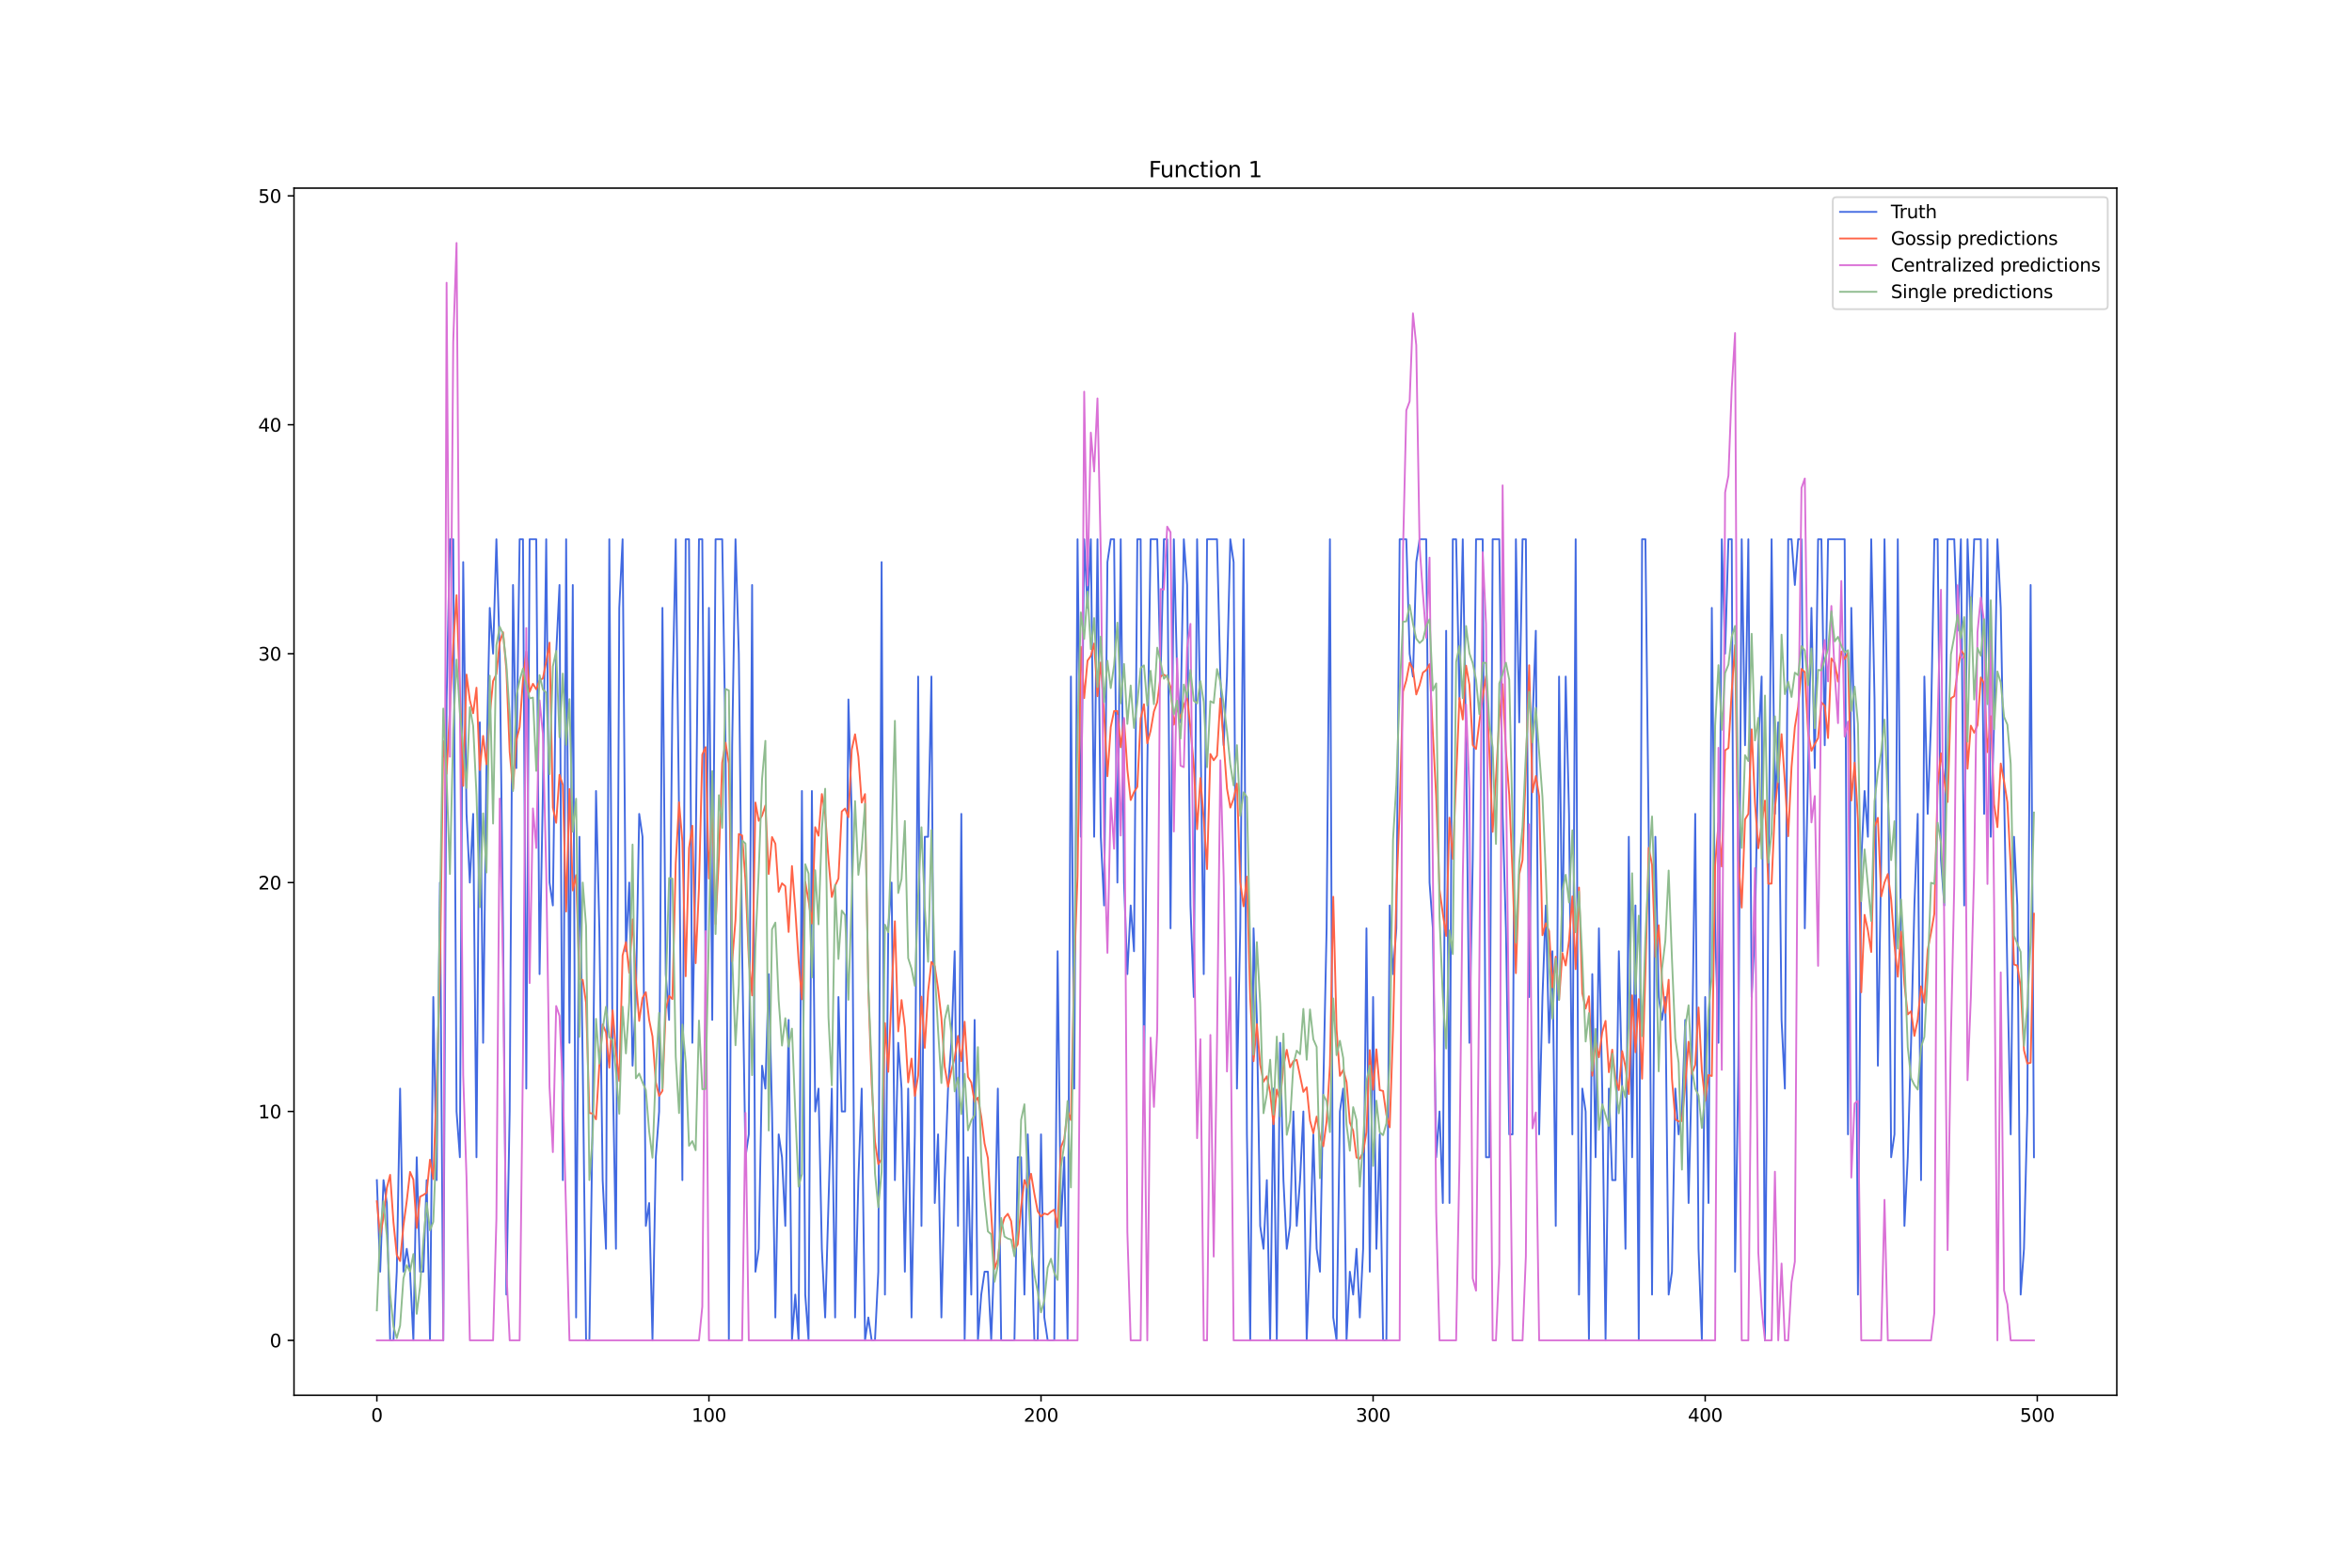 <?xml version="1.0" encoding="utf-8" standalone="no"?>
<!DOCTYPE svg PUBLIC "-//W3C//DTD SVG 1.1//EN"
  "http://www.w3.org/Graphics/SVG/1.1/DTD/svg11.dtd">
<svg xmlns:xlink="http://www.w3.org/1999/xlink" width="1296pt" height="864pt" viewBox="0 0 1296 864" xmlns="http://www.w3.org/2000/svg" version="1.1">
 <defs>
  <style type="text/css">*{stroke-linejoin: round; stroke-linecap: butt}</style>
 </defs>
 <g id="figure_1">
  <g id="patch_1">
   <path d="M 0 864 
L 1296 864 
L 1296 0 
L 0 0 
z
" style="fill: #ffffff"/>
  </g>
  <g id="axes_1">
   <g id="patch_2">
    <path d="M 162 768.96 
L 1166.4 768.96 
L 1166.4 103.68 
L 162 103.68 
z
" style="fill: #ffffff"/>
   </g>
   <g id="matplotlib.axis_1">
    <g id="xtick_1">
     <g id="line2d_1">
      <defs>
       <path id="m5731dd5862" d="M 0 0 
L 0 3.5 
" style="stroke: #000000; stroke-width: 0.8"/>
      </defs>
      <g>
       <use xlink:href="#m5731dd5862" x="207.655" y="768.96" style="stroke: #000000; stroke-width: 0.8"/>
      </g>
     </g>
     <g id="text_1">
      <!-- 0 -->
      <g transform="translate(204.473 783.558) scale(0.1 -0.1)">
       <defs>
        <path id="DejaVuSans-30" d="M 2034 4250 
Q 1547 4250 1301 3770 
Q 1056 3291 1056 2328 
Q 1056 1369 1301 889 
Q 1547 409 2034 409 
Q 2525 409 2770 889 
Q 3016 1369 3016 2328 
Q 3016 3291 2770 3770 
Q 2525 4250 2034 4250 
z
M 2034 4750 
Q 2819 4750 3233 4129 
Q 3647 3509 3647 2328 
Q 3647 1150 3233 529 
Q 2819 -91 2034 -91 
Q 1250 -91 836 529 
Q 422 1150 422 2328 
Q 422 3509 836 4129 
Q 1250 4750 2034 4750 
z
" transform="scale(0.016)"/>
       </defs>
       <use xlink:href="#DejaVuSans-30"/>
      </g>
     </g>
    </g>
    <g id="xtick_2">
     <g id="line2d_2">
      <g>
       <use xlink:href="#m5731dd5862" x="390.639" y="768.96" style="stroke: #000000; stroke-width: 0.8"/>
      </g>
     </g>
     <g id="text_2">
      <!-- 100 -->
      <g transform="translate(381.095 783.558) scale(0.1 -0.1)">
       <defs>
        <path id="DejaVuSans-31" d="M 794 531 
L 1825 531 
L 1825 4091 
L 703 3866 
L 703 4441 
L 1819 4666 
L 2450 4666 
L 2450 531 
L 3481 531 
L 3481 0 
L 794 0 
L 794 531 
z
" transform="scale(0.016)"/>
       </defs>
       <use xlink:href="#DejaVuSans-31"/>
       <use xlink:href="#DejaVuSans-30" x="63.623"/>
       <use xlink:href="#DejaVuSans-30" x="127.246"/>
      </g>
     </g>
    </g>
    <g id="xtick_3">
     <g id="line2d_3">
      <g>
       <use xlink:href="#m5731dd5862" x="573.623" y="768.96" style="stroke: #000000; stroke-width: 0.8"/>
      </g>
     </g>
     <g id="text_3">
      <!-- 200 -->
      <g transform="translate(564.079 783.558) scale(0.1 -0.1)">
       <defs>
        <path id="DejaVuSans-32" d="M 1228 531 
L 3431 531 
L 3431 0 
L 469 0 
L 469 531 
Q 828 903 1448 1529 
Q 2069 2156 2228 2338 
Q 2531 2678 2651 2914 
Q 2772 3150 2772 3378 
Q 2772 3750 2511 3984 
Q 2250 4219 1831 4219 
Q 1534 4219 1204 4116 
Q 875 4013 500 3803 
L 500 4441 
Q 881 4594 1212 4672 
Q 1544 4750 1819 4750 
Q 2544 4750 2975 4387 
Q 3406 4025 3406 3419 
Q 3406 3131 3298 2873 
Q 3191 2616 2906 2266 
Q 2828 2175 2409 1742 
Q 1991 1309 1228 531 
z
" transform="scale(0.016)"/>
       </defs>
       <use xlink:href="#DejaVuSans-32"/>
       <use xlink:href="#DejaVuSans-30" x="63.623"/>
       <use xlink:href="#DejaVuSans-30" x="127.246"/>
      </g>
     </g>
    </g>
    <g id="xtick_4">
     <g id="line2d_4">
      <g>
       <use xlink:href="#m5731dd5862" x="756.607" y="768.96" style="stroke: #000000; stroke-width: 0.8"/>
      </g>
     </g>
     <g id="text_4">
      <!-- 300 -->
      <g transform="translate(747.063 783.558) scale(0.1 -0.1)">
       <defs>
        <path id="DejaVuSans-33" d="M 2597 2516 
Q 3050 2419 3304 2112 
Q 3559 1806 3559 1356 
Q 3559 666 3084 287 
Q 2609 -91 1734 -91 
Q 1441 -91 1130 -33 
Q 819 25 488 141 
L 488 750 
Q 750 597 1062 519 
Q 1375 441 1716 441 
Q 2309 441 2620 675 
Q 2931 909 2931 1356 
Q 2931 1769 2642 2001 
Q 2353 2234 1838 2234 
L 1294 2234 
L 1294 2753 
L 1863 2753 
Q 2328 2753 2575 2939 
Q 2822 3125 2822 3475 
Q 2822 3834 2567 4026 
Q 2313 4219 1838 4219 
Q 1578 4219 1281 4162 
Q 984 4106 628 3988 
L 628 4550 
Q 988 4650 1302 4700 
Q 1616 4750 1894 4750 
Q 2613 4750 3031 4423 
Q 3450 4097 3450 3541 
Q 3450 3153 3228 2886 
Q 3006 2619 2597 2516 
z
" transform="scale(0.016)"/>
       </defs>
       <use xlink:href="#DejaVuSans-33"/>
       <use xlink:href="#DejaVuSans-30" x="63.623"/>
       <use xlink:href="#DejaVuSans-30" x="127.246"/>
      </g>
     </g>
    </g>
    <g id="xtick_5">
     <g id="line2d_5">
      <g>
       <use xlink:href="#m5731dd5862" x="939.591" y="768.96" style="stroke: #000000; stroke-width: 0.8"/>
      </g>
     </g>
     <g id="text_5">
      <!-- 400 -->
      <g transform="translate(930.047 783.558) scale(0.1 -0.1)">
       <defs>
        <path id="DejaVuSans-34" d="M 2419 4116 
L 825 1625 
L 2419 1625 
L 2419 4116 
z
M 2253 4666 
L 3047 4666 
L 3047 1625 
L 3713 1625 
L 3713 1100 
L 3047 1100 
L 3047 0 
L 2419 0 
L 2419 1100 
L 313 1100 
L 313 1709 
L 2253 4666 
z
" transform="scale(0.016)"/>
       </defs>
       <use xlink:href="#DejaVuSans-34"/>
       <use xlink:href="#DejaVuSans-30" x="63.623"/>
       <use xlink:href="#DejaVuSans-30" x="127.246"/>
      </g>
     </g>
    </g>
    <g id="xtick_6">
     <g id="line2d_6">
      <g>
       <use xlink:href="#m5731dd5862" x="1122.575" y="768.96" style="stroke: #000000; stroke-width: 0.8"/>
      </g>
     </g>
     <g id="text_6">
      <!-- 500 -->
      <g transform="translate(1113.032 783.558) scale(0.1 -0.1)">
       <defs>
        <path id="DejaVuSans-35" d="M 691 4666 
L 3169 4666 
L 3169 4134 
L 1269 4134 
L 1269 2991 
Q 1406 3038 1543 3061 
Q 1681 3084 1819 3084 
Q 2600 3084 3056 2656 
Q 3513 2228 3513 1497 
Q 3513 744 3044 326 
Q 2575 -91 1722 -91 
Q 1428 -91 1123 -41 
Q 819 9 494 109 
L 494 744 
Q 775 591 1075 516 
Q 1375 441 1709 441 
Q 2250 441 2565 725 
Q 2881 1009 2881 1497 
Q 2881 1984 2565 2268 
Q 2250 2553 1709 2553 
Q 1456 2553 1204 2497 
Q 953 2441 691 2322 
L 691 4666 
z
" transform="scale(0.016)"/>
       </defs>
       <use xlink:href="#DejaVuSans-35"/>
       <use xlink:href="#DejaVuSans-30" x="63.623"/>
       <use xlink:href="#DejaVuSans-30" x="127.246"/>
      </g>
     </g>
    </g>
   </g>
   <g id="matplotlib.axis_2">
    <g id="ytick_1">
     <g id="line2d_7">
      <defs>
       <path id="m993c658f05" d="M 0 0 
L -3.5 0 
" style="stroke: #000000; stroke-width: 0.8"/>
      </defs>
      <g>
       <use xlink:href="#m993c658f05" x="162" y="738.72" style="stroke: #000000; stroke-width: 0.8"/>
      </g>
     </g>
     <g id="text_7">
      <!-- 0 -->
      <g transform="translate(148.637 742.519) scale(0.1 -0.1)">
       <use xlink:href="#DejaVuSans-30"/>
      </g>
     </g>
    </g>
    <g id="ytick_2">
     <g id="line2d_8">
      <g>
       <use xlink:href="#m993c658f05" x="162" y="612.566" style="stroke: #000000; stroke-width: 0.8"/>
      </g>
     </g>
     <g id="text_8">
      <!-- 10 -->
      <g transform="translate(142.275 616.365) scale(0.1 -0.1)">
       <use xlink:href="#DejaVuSans-31"/>
       <use xlink:href="#DejaVuSans-30" x="63.623"/>
      </g>
     </g>
    </g>
    <g id="ytick_3">
     <g id="line2d_9">
      <g>
       <use xlink:href="#m993c658f05" x="162" y="486.412" style="stroke: #000000; stroke-width: 0.8"/>
      </g>
     </g>
     <g id="text_9">
      <!-- 20 -->
      <g transform="translate(142.275 490.211) scale(0.1 -0.1)">
       <use xlink:href="#DejaVuSans-32"/>
       <use xlink:href="#DejaVuSans-30" x="63.623"/>
      </g>
     </g>
    </g>
    <g id="ytick_4">
     <g id="line2d_10">
      <g>
       <use xlink:href="#m993c658f05" x="162" y="360.258" style="stroke: #000000; stroke-width: 0.8"/>
      </g>
     </g>
     <g id="text_10">
      <!-- 30 -->
      <g transform="translate(142.275 364.057) scale(0.1 -0.1)">
       <use xlink:href="#DejaVuSans-33"/>
       <use xlink:href="#DejaVuSans-30" x="63.623"/>
      </g>
     </g>
    </g>
    <g id="ytick_5">
     <g id="line2d_11">
      <g>
       <use xlink:href="#m993c658f05" x="162" y="234.104" style="stroke: #000000; stroke-width: 0.8"/>
      </g>
     </g>
     <g id="text_11">
      <!-- 40 -->
      <g transform="translate(142.275 237.904) scale(0.1 -0.1)">
       <use xlink:href="#DejaVuSans-34"/>
       <use xlink:href="#DejaVuSans-30" x="63.623"/>
      </g>
     </g>
    </g>
    <g id="ytick_6">
     <g id="line2d_12">
      <g>
       <use xlink:href="#m993c658f05" x="162" y="107.95" style="stroke: #000000; stroke-width: 0.8"/>
      </g>
     </g>
     <g id="text_12">
      <!-- 50 -->
      <g transform="translate(142.275 111.75) scale(0.1 -0.1)">
       <use xlink:href="#DejaVuSans-35"/>
       <use xlink:href="#DejaVuSans-30" x="63.623"/>
      </g>
     </g>
    </g>
   </g>
   <g id="line2d_13">
    <path d="M 207.655 650.412 
L 209.484 700.874 
L 211.314 650.412 
L 213.144 663.028 
L 214.974 738.72 
L 216.804 738.72 
L 218.634 700.874 
L 220.463 599.951 
L 222.293 700.874 
L 224.123 688.258 
L 225.953 700.874 
L 227.783 738.72 
L 229.613 637.797 
L 231.442 700.874 
L 233.272 700.874 
L 235.102 650.412 
L 236.932 738.72 
L 238.762 549.489 
L 240.592 650.412 
L 242.422 486.412 
L 244.251 738.72 
L 246.081 385.489 
L 247.911 297.181 
L 249.741 297.181 
L 251.571 612.566 
L 253.401 637.797 
L 255.23 309.797 
L 257.06 448.566 
L 258.89 486.412 
L 260.72 448.566 
L 262.55 637.797 
L 264.38 398.104 
L 266.209 574.72 
L 268.039 423.335 
L 269.869 335.027 
L 271.699 360.258 
L 273.529 297.181 
L 275.359 360.258 
L 277.189 511.643 
L 279.018 713.489 
L 280.848 612.566 
L 282.678 322.412 
L 284.508 423.335 
L 286.338 297.181 
L 288.168 297.181 
L 289.997 599.951 
L 291.827 297.181 
L 295.487 297.181 
L 297.317 536.874 
L 299.147 435.951 
L 300.976 297.181 
L 302.806 486.412 
L 304.636 499.028 
L 306.466 360.258 
L 308.296 322.412 
L 310.126 650.412 
L 311.956 297.181 
L 313.785 574.72 
L 315.615 322.412 
L 317.445 726.105 
L 319.275 461.181 
L 321.105 587.335 
L 322.935 738.72 
L 324.764 738.72 
L 326.594 612.566 
L 328.424 435.951 
L 330.254 511.643 
L 332.084 650.412 
L 333.914 688.258 
L 335.743 297.181 
L 337.573 587.335 
L 339.403 688.258 
L 341.233 335.027 
L 343.063 297.181 
L 344.893 524.258 
L 346.723 486.412 
L 348.552 587.335 
L 350.382 549.489 
L 352.212 448.566 
L 354.042 461.181 
L 355.872 675.643 
L 357.702 663.028 
L 359.531 738.72 
L 361.361 637.797 
L 363.191 612.566 
L 365.021 335.027 
L 366.851 536.874 
L 368.681 562.105 
L 370.51 385.489 
L 372.34 297.181 
L 374.17 448.566 
L 376 650.412 
L 377.83 297.181 
L 379.66 297.181 
L 381.489 574.72 
L 383.319 473.797 
L 385.149 297.181 
L 386.979 297.181 
L 388.809 536.874 
L 390.639 335.027 
L 392.469 562.105 
L 394.298 297.181 
L 397.958 297.181 
L 399.788 410.72 
L 401.618 738.72 
L 403.448 410.72 
L 405.277 297.181 
L 407.107 360.258 
L 408.937 524.258 
L 410.767 637.797 
L 412.597 625.181 
L 414.427 322.412 
L 416.256 700.874 
L 418.086 688.258 
L 419.916 587.335 
L 421.746 599.951 
L 423.576 536.874 
L 425.406 612.566 
L 427.236 726.105 
L 429.065 625.181 
L 430.895 637.797 
L 432.725 675.643 
L 434.555 562.105 
L 436.385 738.72 
L 438.215 713.489 
L 440.044 738.72 
L 441.874 435.951 
L 443.704 713.489 
L 445.534 738.72 
L 447.364 435.951 
L 449.194 612.566 
L 451.023 599.951 
L 452.853 688.258 
L 454.683 726.105 
L 458.343 599.951 
L 460.173 726.105 
L 462.003 549.489 
L 463.832 612.566 
L 465.662 612.566 
L 467.492 385.489 
L 469.322 448.566 
L 471.152 726.105 
L 472.982 650.412 
L 474.811 599.951 
L 476.641 738.72 
L 478.471 726.105 
L 480.301 738.72 
L 482.131 738.72 
L 483.961 700.874 
L 485.79 309.797 
L 487.62 713.489 
L 489.45 511.643 
L 491.28 486.412 
L 493.11 650.412 
L 494.94 574.72 
L 496.77 599.951 
L 498.599 700.874 
L 500.429 599.951 
L 502.259 726.105 
L 504.089 625.181 
L 505.919 372.874 
L 507.749 675.643 
L 509.578 461.181 
L 511.408 461.181 
L 513.238 372.874 
L 515.068 663.028 
L 516.898 625.181 
L 518.728 726.105 
L 520.557 650.412 
L 522.387 599.951 
L 524.217 574.72 
L 526.047 524.258 
L 527.877 675.643 
L 529.707 448.566 
L 531.536 738.72 
L 533.366 637.797 
L 535.196 713.489 
L 537.026 562.105 
L 538.856 738.72 
L 540.686 713.489 
L 542.516 700.874 
L 544.345 700.874 
L 546.175 738.72 
L 548.005 688.258 
L 549.835 599.951 
L 551.665 738.72 
L 558.984 738.72 
L 560.814 637.797 
L 562.644 637.797 
L 564.474 713.489 
L 566.303 625.181 
L 568.133 675.643 
L 569.963 738.72 
L 571.793 738.72 
L 573.623 625.181 
L 575.453 726.105 
L 577.283 738.72 
L 580.942 738.72 
L 582.772 524.258 
L 584.602 675.643 
L 586.432 637.797 
L 588.262 738.72 
L 590.091 372.874 
L 591.921 599.951 
L 593.751 297.181 
L 595.581 461.181 
L 597.411 297.181 
L 599.241 335.027 
L 601.07 297.181 
L 602.9 461.181 
L 604.73 297.181 
L 606.56 461.181 
L 608.39 499.028 
L 610.22 309.797 
L 612.05 297.181 
L 613.879 297.181 
L 615.709 486.412 
L 617.539 297.181 
L 619.369 486.412 
L 621.199 536.874 
L 623.029 499.028 
L 624.858 524.258 
L 626.688 297.181 
L 628.518 297.181 
L 630.348 599.951 
L 632.178 423.335 
L 634.008 297.181 
L 637.667 297.181 
L 639.497 372.874 
L 641.327 297.181 
L 643.157 297.181 
L 644.987 511.643 
L 646.817 297.181 
L 648.646 372.874 
L 650.476 398.104 
L 652.306 297.181 
L 654.136 322.412 
L 655.966 499.028 
L 657.796 549.489 
L 659.625 297.181 
L 661.455 398.104 
L 663.285 536.874 
L 665.115 297.181 
L 670.604 297.181 
L 672.434 372.874 
L 674.264 410.72 
L 676.094 372.874 
L 677.924 297.181 
L 679.754 309.797 
L 681.583 599.951 
L 683.413 511.643 
L 685.243 297.181 
L 687.073 625.181 
L 688.903 738.72 
L 690.733 511.643 
L 692.563 562.105 
L 694.392 675.643 
L 696.222 688.258 
L 698.052 650.412 
L 699.882 738.72 
L 701.712 599.951 
L 703.542 738.72 
L 705.371 574.72 
L 707.201 650.412 
L 709.031 688.258 
L 710.861 675.643 
L 712.691 612.566 
L 714.521 675.643 
L 716.35 650.412 
L 718.18 612.566 
L 720.01 738.72 
L 721.84 688.258 
L 723.67 625.181 
L 725.5 688.258 
L 727.33 700.874 
L 729.159 599.951 
L 730.989 511.643 
L 732.819 297.181 
L 734.649 726.105 
L 736.479 738.72 
L 738.309 612.566 
L 740.138 599.951 
L 741.968 738.72 
L 743.798 700.874 
L 745.628 713.489 
L 747.458 688.258 
L 749.288 726.105 
L 751.117 688.258 
L 752.947 511.643 
L 754.777 700.874 
L 756.607 549.489 
L 758.437 688.258 
L 760.267 625.181 
L 762.097 738.72 
L 763.926 738.72 
L 765.756 499.028 
L 767.586 536.874 
L 769.416 511.643 
L 771.246 297.181 
L 774.905 297.181 
L 776.735 360.258 
L 778.565 372.874 
L 780.395 309.797 
L 782.225 297.181 
L 785.884 297.181 
L 787.714 486.412 
L 789.544 511.643 
L 791.374 637.797 
L 793.204 612.566 
L 795.034 663.028 
L 796.864 347.643 
L 798.693 663.028 
L 800.523 297.181 
L 802.353 297.181 
L 804.183 385.489 
L 806.013 297.181 
L 807.843 410.72 
L 809.672 574.72 
L 811.502 473.797 
L 813.332 297.181 
L 816.992 297.181 
L 818.822 637.797 
L 820.651 637.797 
L 822.481 297.181 
L 826.141 297.181 
L 827.971 448.566 
L 829.801 511.643 
L 831.63 625.181 
L 833.46 625.181 
L 835.29 297.181 
L 837.12 398.104 
L 838.95 297.181 
L 840.78 297.181 
L 842.61 549.489 
L 844.439 398.104 
L 846.269 347.643 
L 848.099 625.181 
L 849.929 549.489 
L 851.759 499.028 
L 853.589 574.72 
L 855.418 524.258 
L 857.248 675.643 
L 859.078 372.874 
L 860.908 524.258 
L 862.738 372.874 
L 864.568 448.566 
L 866.397 625.181 
L 868.227 297.181 
L 870.057 713.489 
L 871.887 599.951 
L 873.717 612.566 
L 875.547 738.72 
L 877.377 536.874 
L 879.206 637.797 
L 881.036 511.643 
L 882.866 599.951 
L 884.696 738.72 
L 886.526 599.951 
L 888.356 650.412 
L 890.185 650.412 
L 892.015 524.258 
L 893.845 599.951 
L 895.675 688.258 
L 897.505 461.181 
L 899.335 637.797 
L 901.164 499.028 
L 902.994 738.72 
L 904.824 297.181 
L 906.654 297.181 
L 908.484 461.181 
L 910.314 713.489 
L 912.144 461.181 
L 913.973 549.489 
L 915.803 562.105 
L 917.633 549.489 
L 919.463 713.489 
L 921.293 700.874 
L 923.123 599.951 
L 924.952 625.181 
L 926.782 612.566 
L 928.612 562.105 
L 930.442 663.028 
L 932.272 587.335 
L 934.102 448.566 
L 935.931 688.258 
L 937.761 738.72 
L 939.591 549.489 
L 941.421 663.028 
L 943.251 335.027 
L 945.081 511.643 
L 946.911 574.72 
L 948.74 297.181 
L 950.57 360.258 
L 952.4 297.181 
L 954.23 297.181 
L 956.06 700.874 
L 957.89 587.335 
L 959.719 297.181 
L 961.549 410.72 
L 963.379 297.181 
L 965.209 549.489 
L 967.039 511.643 
L 968.869 410.72 
L 970.698 372.874 
L 972.528 738.72 
L 974.358 499.028 
L 976.188 297.181 
L 978.018 448.566 
L 979.848 398.104 
L 981.678 562.105 
L 983.507 599.951 
L 985.337 297.181 
L 987.167 297.181 
L 988.997 322.412 
L 990.827 297.181 
L 992.657 297.181 
L 994.486 511.643 
L 998.146 335.027 
L 999.976 423.335 
L 1001.806 297.181 
L 1003.636 297.181 
L 1005.465 410.72 
L 1007.295 297.181 
L 1016.444 297.181 
L 1018.274 625.181 
L 1020.104 335.027 
L 1021.934 410.72 
L 1023.764 713.489 
L 1025.594 473.797 
L 1027.424 435.951 
L 1029.253 461.181 
L 1031.083 297.181 
L 1032.913 385.489 
L 1034.743 587.335 
L 1036.573 473.797 
L 1038.403 297.181 
L 1040.232 410.72 
L 1042.062 637.797 
L 1043.892 625.181 
L 1045.722 297.181 
L 1047.552 536.874 
L 1049.382 675.643 
L 1051.211 637.797 
L 1053.041 574.72 
L 1054.871 499.028 
L 1056.701 448.566 
L 1058.531 650.412 
L 1060.361 372.874 
L 1062.191 448.566 
L 1064.02 398.104 
L 1065.85 297.181 
L 1067.68 297.181 
L 1069.51 473.797 
L 1071.34 499.028 
L 1073.17 297.181 
L 1076.829 297.181 
L 1078.659 347.643 
L 1080.489 297.181 
L 1082.319 499.028 
L 1084.149 297.181 
L 1085.978 347.643 
L 1087.808 297.181 
L 1091.468 297.181 
L 1093.298 448.566 
L 1095.128 297.181 
L 1096.958 461.181 
L 1098.787 398.104 
L 1100.617 297.181 
L 1102.447 335.027 
L 1106.107 536.874 
L 1107.937 625.181 
L 1109.766 461.181 
L 1111.596 499.028 
L 1113.426 713.489 
L 1115.256 688.258 
L 1117.086 612.566 
L 1118.916 322.412 
L 1120.745 637.797 
L 1120.745 637.797 
" clip-path="url(#paa05cb3750)" style="fill: none; stroke: #4169e1; stroke-linecap: square"/>
   </g>
   <g id="line2d_14">
    <path d="M 207.655 662.051 
L 209.484 681.412 
L 211.314 670.835 
L 213.144 654.772 
L 214.974 647.492 
L 216.804 673.598 
L 218.634 691.693 
L 220.463 695.011 
L 222.293 675.62 
L 224.123 661.975 
L 225.953 645.878 
L 227.783 650.128 
L 229.613 676.798 
L 231.442 659.546 
L 233.272 658.587 
L 235.102 657.336 
L 236.932 639.146 
L 238.762 649.84 
L 240.592 597.875 
L 242.422 536.111 
L 244.251 408.425 
L 246.081 426.512 
L 249.741 355.602 
L 251.571 328.015 
L 255.23 433.149 
L 257.06 371.776 
L 258.89 385.888 
L 260.72 393.086 
L 262.55 378.999 
L 264.38 424.403 
L 266.209 405.578 
L 268.039 421.22 
L 269.869 394.226 
L 271.699 375.368 
L 273.529 371.481 
L 275.359 353.979 
L 277.189 348.445 
L 279.018 369.059 
L 280.848 414.418 
L 282.678 434.852 
L 284.508 407.981 
L 286.338 400.741 
L 288.168 374.664 
L 289.997 359.167 
L 291.827 381.291 
L 293.657 376.849 
L 295.487 379.865 
L 297.317 375.025 
L 299.147 373.834 
L 300.976 364.63 
L 302.806 354.167 
L 304.636 445.181 
L 306.466 453.451 
L 308.296 427.046 
L 310.126 432.533 
L 311.956 502.373 
L 313.785 434.855 
L 315.615 490.753 
L 317.445 482.294 
L 319.275 539.445 
L 321.105 540.069 
L 322.935 552.71 
L 324.764 613.43 
L 326.594 613.705 
L 328.424 616.887 
L 330.254 586.802 
L 332.084 564.603 
L 333.914 569.008 
L 335.743 588.406 
L 337.573 556.783 
L 339.403 579.682 
L 341.233 595.789 
L 343.063 526.523 
L 344.893 519.281 
L 346.723 536.129 
L 348.552 506.684 
L 350.382 539.98 
L 352.212 562.651 
L 354.042 549.994 
L 355.872 546.84 
L 357.702 562.124 
L 359.531 571.267 
L 361.361 596.515 
L 363.191 603.977 
L 365.021 601.184 
L 366.851 556.015 
L 368.681 548.856 
L 370.51 550.649 
L 372.34 475.855 
L 374.17 442.185 
L 376 463.698 
L 377.83 538.043 
L 379.66 467.416 
L 381.489 455.101 
L 383.319 530.838 
L 385.149 489.406 
L 386.979 415.883 
L 388.809 411.762 
L 390.639 484.166 
L 392.469 443.737 
L 394.298 509.304 
L 396.128 472.529 
L 397.958 420.327 
L 399.788 409.297 
L 401.618 420.756 
L 403.448 529.866 
L 405.277 506.959 
L 407.107 459.633 
L 408.937 460.438 
L 410.767 485.298 
L 412.597 528.278 
L 414.427 548.602 
L 416.256 442.287 
L 418.086 452.39 
L 419.916 449.51 
L 421.746 443.875 
L 423.576 481.701 
L 425.406 461.32 
L 427.236 465.01 
L 429.065 491.528 
L 430.895 486.821 
L 432.725 488.428 
L 434.555 513.633 
L 436.385 477.301 
L 438.215 501.324 
L 440.044 529.351 
L 441.874 550.71 
L 443.704 486.025 
L 445.534 496.483 
L 447.364 508.999 
L 449.194 455.867 
L 451.023 460.593 
L 452.853 437.624 
L 454.683 448.525 
L 456.513 473.829 
L 458.343 494.383 
L 460.173 488.19 
L 462.003 484.162 
L 463.832 447.222 
L 465.662 445.611 
L 467.492 450.43 
L 469.322 413.138 
L 471.152 404.687 
L 472.982 417.086 
L 474.811 442.35 
L 476.641 437.636 
L 478.471 545.064 
L 480.301 597.128 
L 482.131 629.082 
L 483.961 641.607 
L 485.79 638.903 
L 487.62 563.858 
L 489.45 590.741 
L 491.28 547.805 
L 493.11 507.742 
L 494.94 568.427 
L 496.77 551.165 
L 498.599 566.006 
L 500.429 596.533 
L 502.259 583.425 
L 504.089 603.964 
L 505.919 592.771 
L 507.749 549.299 
L 509.578 577.51 
L 511.408 546.453 
L 513.238 530.134 
L 515.068 532.521 
L 516.898 544.922 
L 518.728 560.943 
L 520.557 587.899 
L 522.387 598.983 
L 524.217 590.061 
L 526.047 583.086 
L 527.877 570.917 
L 529.707 584.834 
L 531.536 563.094 
L 533.366 593.469 
L 535.196 596.594 
L 537.026 607.322 
L 538.856 604.909 
L 540.686 615.471 
L 542.516 630.21 
L 544.345 638.232 
L 548.005 699.308 
L 549.835 694.103 
L 551.665 677.3 
L 553.495 671.078 
L 555.324 668.96 
L 557.154 672.982 
L 558.984 688.423 
L 560.814 685.818 
L 562.644 665.374 
L 564.474 650.34 
L 566.303 654.782 
L 568.133 646.904 
L 569.963 657.963 
L 571.793 667.548 
L 573.623 670.411 
L 575.453 668.789 
L 577.283 669.38 
L 579.112 667.812 
L 580.942 666.671 
L 582.772 676.491 
L 584.602 632.221 
L 586.432 627.814 
L 588.262 612.2 
L 590.091 617.3 
L 591.921 533.627 
L 593.751 482.69 
L 595.581 356.451 
L 597.411 384.767 
L 599.241 364.107 
L 601.07 361.499 
L 602.9 354.636 
L 604.73 383.701 
L 606.56 365.033 
L 608.39 393.728 
L 610.22 427.82 
L 612.05 400.688 
L 613.879 391.866 
L 615.709 391.869 
L 617.539 411.849 
L 619.369 396.485 
L 621.199 424.054 
L 623.029 440.934 
L 624.858 436.577 
L 626.688 433.67 
L 628.518 395.936 
L 630.348 388.149 
L 632.178 409.641 
L 634.008 402.745 
L 635.837 392.101 
L 637.667 386.996 
L 639.497 372.761 
L 641.327 371.839 
L 643.157 373.085 
L 644.987 378.656 
L 646.817 399.407 
L 648.646 389.927 
L 650.476 395.809 
L 652.306 388.801 
L 654.136 384.118 
L 655.966 401.211 
L 657.796 422.036 
L 659.625 456.996 
L 661.455 428.826 
L 663.285 451.479 
L 665.115 478.994 
L 666.945 415.567 
L 668.775 419.022 
L 670.604 416.47 
L 672.434 384.882 
L 676.094 434.585 
L 677.924 445.099 
L 679.754 440.106 
L 681.583 431.862 
L 683.413 486.119 
L 685.243 499.505 
L 687.073 483.157 
L 688.903 550.327 
L 690.733 584.853 
L 692.563 564.452 
L 694.392 586.749 
L 696.222 596.177 
L 698.052 593.189 
L 699.882 602.186 
L 701.712 619.567 
L 703.542 600.495 
L 705.371 606.478 
L 707.201 587.479 
L 709.031 578.596 
L 710.861 588.24 
L 712.691 584.841 
L 714.521 584.102 
L 718.18 601.781 
L 720.01 599.245 
L 721.84 617.627 
L 723.67 624.487 
L 725.5 615.392 
L 727.33 626.542 
L 729.159 631.759 
L 730.989 618.06 
L 732.819 587.111 
L 734.649 494.247 
L 736.479 567.292 
L 738.309 592.948 
L 740.138 589.609 
L 741.968 596.356 
L 743.798 618.651 
L 745.628 623.228 
L 747.458 637.924 
L 749.288 638.654 
L 751.117 634.882 
L 752.947 623.947 
L 754.777 578.744 
L 756.607 600.576 
L 758.437 578.309 
L 760.267 600.8 
L 762.097 601.269 
L 763.926 614.485 
L 765.756 621.31 
L 767.586 567.499 
L 769.416 493.146 
L 771.246 445.57 
L 773.076 381.204 
L 774.905 374.928 
L 776.735 365.251 
L 778.565 368.802 
L 780.395 382.745 
L 782.225 377.554 
L 784.055 370.676 
L 785.884 369.29 
L 787.714 366.058 
L 789.544 404.542 
L 791.374 438.905 
L 793.204 490.306 
L 795.034 503.638 
L 796.864 515.808 
L 798.693 450.654 
L 800.523 473.386 
L 804.183 384.707 
L 806.013 396.526 
L 807.843 366.861 
L 809.672 377.358 
L 811.502 410.592 
L 813.332 412.799 
L 815.162 397.916 
L 816.992 384.264 
L 818.822 372.722 
L 820.651 414.128 
L 822.481 458.432 
L 824.311 428.948 
L 826.141 396.244 
L 827.971 377.079 
L 829.801 413.951 
L 831.63 438.201 
L 833.46 481.84 
L 835.29 536.346 
L 837.12 481.859 
L 838.95 473.979 
L 840.78 423.937 
L 842.61 366.64 
L 844.439 436.693 
L 846.269 427.683 
L 848.099 438.84 
L 849.929 515.428 
L 851.759 508.843 
L 853.589 513.23 
L 855.418 544.16 
L 857.248 527.292 
L 859.078 550.914 
L 860.908 525.294 
L 862.738 532.099 
L 864.568 518.468 
L 866.397 494.045 
L 868.227 534.129 
L 870.057 489.145 
L 871.887 547.437 
L 873.717 555.845 
L 875.547 549.071 
L 877.377 592.883 
L 879.206 574.007 
L 881.036 582.692 
L 882.866 568.883 
L 884.696 562.637 
L 886.526 590.93 
L 888.356 578.514 
L 890.185 594.609 
L 892.015 600.754 
L 893.845 579.315 
L 895.675 587.958 
L 897.505 602.961 
L 899.335 548.548 
L 901.164 579.911 
L 902.994 550.624 
L 904.824 594.521 
L 906.654 535.766 
L 908.484 467.324 
L 910.314 476.54 
L 912.144 527.428 
L 913.973 509.929 
L 915.803 540.473 
L 917.633 558.191 
L 919.463 539.972 
L 921.293 594.641 
L 923.123 616.852 
L 924.952 618.079 
L 926.782 617.791 
L 928.612 597.901 
L 930.442 574.102 
L 932.272 591.886 
L 934.102 586.896 
L 935.931 555.25 
L 937.761 590.201 
L 939.591 606.704 
L 941.421 592.465 
L 943.251 593.034 
L 945.081 476.861 
L 946.911 453.712 
L 948.74 477.549 
L 950.57 413.504 
L 952.4 412.262 
L 954.23 380.646 
L 956.06 355.59 
L 957.89 473.816 
L 959.719 500.215 
L 961.549 451.609 
L 963.379 448.556 
L 965.209 401.938 
L 967.039 442.645 
L 968.869 467.514 
L 970.698 453.821 
L 972.528 441.239 
L 974.358 487.059 
L 976.188 486.968 
L 978.018 445.486 
L 979.848 428.639 
L 981.678 404.621 
L 983.507 430.996 
L 985.337 460.852 
L 987.167 422.803 
L 988.997 400.767 
L 990.827 389.515 
L 992.657 368.649 
L 994.486 370.445 
L 996.316 404.031 
L 998.146 413.814 
L 999.976 410.067 
L 1001.806 406.792 
L 1003.636 387.072 
L 1005.465 388.982 
L 1007.295 406.753 
L 1009.125 362.897 
L 1010.955 365.393 
L 1012.785 375.617 
L 1014.615 359.081 
L 1016.444 363.201 
L 1018.274 359.695 
L 1020.104 441.204 
L 1021.934 420.35 
L 1023.764 451.257 
L 1025.594 546.883 
L 1027.424 504.201 
L 1029.253 512.851 
L 1031.083 524.663 
L 1032.913 455.603 
L 1034.743 450.735 
L 1036.573 494.104 
L 1038.403 486.375 
L 1040.232 481.715 
L 1042.062 495.72 
L 1043.892 520.891 
L 1045.722 538.297 
L 1047.552 513.509 
L 1049.382 542.558 
L 1051.211 559.081 
L 1053.041 557.327 
L 1054.871 570.942 
L 1056.701 561.834 
L 1058.531 543.598 
L 1060.361 552.575 
L 1062.191 523.49 
L 1064.02 514.132 
L 1065.85 503.628 
L 1067.68 433.077 
L 1069.51 415.18 
L 1071.34 430.031 
L 1073.17 442.011 
L 1074.999 384.876 
L 1076.829 383.673 
L 1078.659 370.386 
L 1080.489 358.278 
L 1082.319 360.86 
L 1084.149 423.648 
L 1085.978 399.95 
L 1087.808 403.837 
L 1089.638 399.715 
L 1091.468 373.362 
L 1093.298 376.629 
L 1095.128 414.553 
L 1096.958 394.646 
L 1098.787 443.28 
L 1100.617 455.883 
L 1102.447 420.798 
L 1104.277 430.62 
L 1106.107 442.14 
L 1107.937 477.591 
L 1109.766 531.569 
L 1111.596 532.194 
L 1113.426 543.803 
L 1115.256 578.849 
L 1117.086 586.155 
L 1118.916 585.708 
L 1120.745 503.571 
L 1120.745 503.571 
" clip-path="url(#paa05cb3750)" style="fill: none; stroke: #ff6347; stroke-linecap: square"/>
   </g>
   <g id="line2d_15">
    <path d="M 207.655 738.72 
L 244.251 738.72 
L 246.081 155.845 
L 247.911 417.07 
L 249.741 188.401 
L 251.571 133.92 
L 253.401 389.543 
L 255.23 592.554 
L 257.06 649.001 
L 258.89 738.72 
L 271.699 738.72 
L 273.529 671.764 
L 275.359 440.111 
L 277.189 534.881 
L 279.018 700.363 
L 280.848 738.72 
L 286.338 738.72 
L 288.168 582.33 
L 289.997 346.136 
L 291.827 541.817 
L 293.657 445.545 
L 295.487 467.342 
L 297.317 385.972 
L 299.147 404.454 
L 300.976 479.736 
L 302.806 599.093 
L 304.636 634.972 
L 306.466 554.447 
L 308.296 559.843 
L 310.126 599.303 
L 313.785 738.72 
L 385.149 738.72 
L 386.979 720.111 
L 388.809 513.151 
L 390.639 738.72 
L 408.937 738.72 
L 410.767 613.337 
L 412.597 738.72 
L 593.751 738.72 
L 595.581 503.39 
L 597.411 215.866 
L 599.241 322.632 
L 601.07 238.447 
L 602.9 259.844 
L 604.73 219.575 
L 606.56 305.283 
L 608.39 465.708 
L 610.22 525.138 
L 612.05 439.828 
L 613.879 467.764 
L 615.709 394.37 
L 617.539 460.518 
L 619.369 395.666 
L 621.199 678.837 
L 623.029 738.72 
L 628.518 738.72 
L 630.348 565.48 
L 632.178 738.72 
L 634.008 571.888 
L 635.837 610.056 
L 637.667 567.566 
L 639.497 324.683 
L 641.327 324.942 
L 643.157 290.258 
L 644.987 293.341 
L 646.817 458.269 
L 648.646 362.76 
L 650.476 421.963 
L 652.306 422.793 
L 654.136 356.735 
L 655.966 343.83 
L 657.796 504.214 
L 659.625 627.279 
L 661.455 572.76 
L 663.285 738.72 
L 665.115 738.72 
L 666.945 570.407 
L 668.775 692.531 
L 670.604 574.746 
L 672.434 419.043 
L 674.264 483.121 
L 676.094 590.536 
L 677.924 538.699 
L 679.754 738.72 
L 771.246 738.72 
L 773.076 304.166 
L 774.905 226.153 
L 776.735 221.203 
L 778.565 172.712 
L 780.395 190.269 
L 782.225 300.739 
L 784.055 327.203 
L 785.884 351.534 
L 787.714 307.311 
L 789.544 479.284 
L 791.374 668.012 
L 793.204 738.72 
L 802.353 738.72 
L 804.183 640.745 
L 806.013 483.842 
L 807.843 388.227 
L 809.672 434.936 
L 811.502 704.573 
L 813.332 711.317 
L 815.162 533.322 
L 816.992 304.358 
L 818.822 343.891 
L 822.481 738.72 
L 824.311 738.72 
L 826.141 696.434 
L 827.971 267.512 
L 831.63 580.985 
L 833.46 738.72 
L 838.95 738.72 
L 840.78 692.324 
L 842.61 454.321 
L 844.439 621.891 
L 846.269 613.125 
L 848.099 738.72 
L 945.081 738.72 
L 946.911 412.147 
L 948.74 589.619 
L 950.57 271.415 
L 952.4 262.13 
L 954.23 213.953 
L 956.06 183.55 
L 957.89 540.592 
L 959.719 738.72 
L 963.379 738.72 
L 965.209 551.771 
L 967.039 478.44 
L 968.869 690.399 
L 970.698 720.742 
L 972.528 738.72 
L 976.188 738.72 
L 978.018 645.762 
L 979.848 738.72 
L 981.678 696.373 
L 983.507 738.72 
L 985.337 738.72 
L 987.167 706.61 
L 988.997 695.339 
L 990.827 409.186 
L 992.657 268.926 
L 994.486 263.706 
L 996.316 398.672 
L 998.146 453.255 
L 999.976 438.744 
L 1001.806 532.316 
L 1003.636 366.69 
L 1005.465 352.757 
L 1007.295 375.522 
L 1009.125 333.967 
L 1010.955 371.122 
L 1012.785 398.529 
L 1014.615 320.195 
L 1016.444 405.952 
L 1018.274 397.668 
L 1020.104 648.988 
L 1021.934 608.137 
L 1023.764 606.721 
L 1025.594 738.72 
L 1036.573 738.72 
L 1038.403 661.269 
L 1040.232 738.72 
L 1064.02 738.72 
L 1065.85 723.689 
L 1067.68 396.254 
L 1069.51 325.037 
L 1071.34 514.568 
L 1073.17 688.959 
L 1074.999 571.656 
L 1076.829 488 
L 1078.659 322.535 
L 1080.489 361.615 
L 1082.319 363.514 
L 1084.149 595.342 
L 1085.978 549.742 
L 1087.808 478.783 
L 1089.638 348.415 
L 1091.468 329.349 
L 1093.298 342.995 
L 1095.128 487.192 
L 1096.958 334.038 
L 1098.787 498.137 
L 1100.617 738.72 
L 1102.447 535.915 
L 1104.277 711.157 
L 1106.107 718.755 
L 1107.937 738.72 
L 1120.745 738.72 
L 1120.745 738.72 
" clip-path="url(#paa05cb3750)" style="fill: none; stroke: #da70d6; stroke-linecap: square"/>
   </g>
   <g id="line2d_16">
    <path d="M 207.655 722.195 
L 209.484 678.717 
L 211.314 662.07 
L 213.144 680.859 
L 214.974 713.263 
L 216.804 731.064 
L 218.634 737.462 
L 220.463 730.592 
L 222.293 704.666 
L 224.123 697.322 
L 225.953 700.795 
L 227.783 691.132 
L 229.613 724.111 
L 231.442 709.143 
L 233.272 683.763 
L 235.102 662.948 
L 236.932 678.05 
L 238.762 673.376 
L 240.592 627.248 
L 242.422 499.473 
L 244.251 390.513 
L 246.081 428.346 
L 247.911 481.684 
L 249.741 402.937 
L 251.571 363.525 
L 253.401 392.546 
L 255.23 412.272 
L 257.06 434.292 
L 258.89 389.771 
L 260.72 400.145 
L 262.55 437.848 
L 264.38 500.005 
L 266.209 448.263 
L 268.039 480.902 
L 269.869 372.402 
L 271.699 453.887 
L 273.529 355.619 
L 275.359 345.409 
L 277.189 349.384 
L 279.018 366.057 
L 280.848 393.785 
L 282.678 435.977 
L 284.508 383.95 
L 286.338 374.818 
L 288.168 368.488 
L 289.997 377.043 
L 291.827 384.936 
L 293.657 384.451 
L 295.487 424.861 
L 297.317 372.095 
L 299.147 379.992 
L 300.976 381.695 
L 302.806 426.673 
L 304.636 367.291 
L 306.466 358.774 
L 308.296 406.319 
L 310.126 371.223 
L 311.956 410.515 
L 313.785 385.298 
L 315.615 458.395 
L 317.445 440.192 
L 319.275 571.481 
L 321.105 486.394 
L 322.935 510.264 
L 324.764 650.376 
L 326.594 625.818 
L 328.424 561.508 
L 330.254 586.219 
L 332.084 567.326 
L 333.914 554.85 
L 335.743 571.663 
L 337.573 573.169 
L 339.403 590.4 
L 341.233 613.84 
L 343.063 554.817 
L 344.893 580.582 
L 346.723 552.303 
L 348.552 465.451 
L 350.382 594.304 
L 352.212 591.687 
L 354.042 596.504 
L 355.872 600.801 
L 357.702 623.595 
L 359.531 638.042 
L 361.361 589.996 
L 363.191 558.218 
L 365.021 599.832 
L 366.851 546.079 
L 368.681 483.92 
L 370.51 484.238 
L 372.34 582.303 
L 374.17 613.452 
L 376 564.656 
L 377.83 585.483 
L 379.66 631.491 
L 381.489 628.879 
L 383.319 633.931 
L 385.149 562.477 
L 386.979 600.272 
L 388.809 600.159 
L 392.469 424.959 
L 394.298 514.778 
L 396.128 438.252 
L 397.958 456.256 
L 399.788 379.716 
L 401.618 380.533 
L 403.448 526.828 
L 405.277 576.068 
L 407.107 543.091 
L 408.937 463.246 
L 410.767 464.891 
L 412.597 523.259 
L 414.427 592.557 
L 416.256 521.305 
L 418.086 479.596 
L 419.916 429.267 
L 421.746 408.303 
L 423.576 623.043 
L 425.406 512.194 
L 427.236 508.472 
L 429.065 551.203 
L 430.895 576.229 
L 432.725 561.141 
L 434.555 576.845 
L 436.385 566.919 
L 438.215 612.692 
L 440.044 653.972 
L 441.874 647.058 
L 443.704 476.296 
L 445.534 481.498 
L 447.364 538.709 
L 449.194 479.618 
L 451.023 509.45 
L 452.853 457.066 
L 454.683 434.696 
L 456.513 560.657 
L 458.343 598.147 
L 460.173 487.638 
L 462.003 528.51 
L 463.832 501.838 
L 465.662 504.349 
L 467.492 551.014 
L 469.322 494.353 
L 471.152 441.506 
L 472.982 482.166 
L 474.811 467.842 
L 476.641 442.991 
L 478.471 543.403 
L 480.301 588.035 
L 482.131 646.641 
L 483.961 665.329 
L 485.79 645.835 
L 487.62 509.638 
L 489.45 513.803 
L 491.28 462.722 
L 493.11 397.267 
L 494.94 492.161 
L 496.77 484.395 
L 498.599 452.467 
L 500.429 528.057 
L 502.259 533.838 
L 504.089 543.301 
L 505.919 494.099 
L 507.749 455.91 
L 509.578 500.152 
L 511.408 530.068 
L 513.238 457.447 
L 515.068 534.95 
L 516.898 567.757 
L 518.728 596.887 
L 520.557 562.014 
L 522.387 554.081 
L 524.217 569.541 
L 526.047 601.5 
L 527.877 593.884 
L 529.707 614.006 
L 531.536 591.816 
L 533.366 622.949 
L 535.196 617.474 
L 537.026 614.621 
L 538.856 577.108 
L 540.686 639.695 
L 542.516 661.363 
L 544.345 678.684 
L 546.175 680.268 
L 548.005 706.439 
L 549.835 697.397 
L 551.665 671.225 
L 553.495 681.472 
L 555.324 682.604 
L 557.154 683.165 
L 558.984 692.376 
L 560.814 677.796 
L 562.644 617.222 
L 564.474 608.6 
L 566.303 650.905 
L 568.133 687.85 
L 569.963 702.402 
L 571.793 711.853 
L 573.623 723.288 
L 575.453 716.725 
L 577.283 698.685 
L 579.112 693.732 
L 580.942 701.573 
L 582.772 705.398 
L 584.602 643.2 
L 586.432 630.712 
L 588.262 606.799 
L 590.091 654.435 
L 591.921 532.532 
L 593.751 402.68 
L 595.581 337.512 
L 597.411 352.122 
L 599.241 326.057 
L 601.07 357.785 
L 602.9 340.636 
L 604.73 378.651 
L 606.56 350.835 
L 608.39 387.005 
L 610.22 364.176 
L 612.05 379.222 
L 613.879 366.62 
L 615.709 343.156 
L 617.539 387.616 
L 619.369 365.947 
L 621.199 398.969 
L 623.029 377.796 
L 624.858 401.213 
L 626.688 387.322 
L 628.518 368.16 
L 630.348 366.718 
L 632.178 388.825 
L 634.008 369.696 
L 635.837 388.114 
L 637.667 356.956 
L 639.497 364.911 
L 641.327 374.086 
L 643.157 372.166 
L 644.987 381.626 
L 646.817 393.79 
L 648.646 386.139 
L 650.476 407.082 
L 652.306 377.264 
L 654.136 384.331 
L 655.966 369.229 
L 657.796 386.227 
L 659.625 387.659 
L 661.455 375.415 
L 663.285 386.828 
L 665.115 422.855 
L 666.945 386.445 
L 668.775 387.444 
L 670.604 368.716 
L 672.434 375.778 
L 674.264 388.06 
L 676.094 403.015 
L 677.924 421.393 
L 679.754 432.85 
L 681.583 410.664 
L 683.413 449.666 
L 685.243 436.671 
L 687.073 439.242 
L 688.903 523.523 
L 690.733 581.207 
L 692.563 519.234 
L 694.392 553.207 
L 696.222 613.533 
L 698.052 603.03 
L 699.882 584.051 
L 701.712 614.266 
L 703.542 571.292 
L 705.371 615.324 
L 707.201 569.654 
L 709.031 625.435 
L 710.861 617.522 
L 712.691 586.557 
L 714.521 579.016 
L 716.35 581.021 
L 718.18 556.034 
L 720.01 584.075 
L 721.84 556.345 
L 723.67 572.773 
L 725.5 576.994 
L 727.33 649.328 
L 729.159 603.383 
L 730.989 606.868 
L 732.819 623.946 
L 734.649 550.276 
L 736.479 581.538 
L 738.309 573.604 
L 740.138 583.082 
L 741.968 619.8 
L 743.798 634.216 
L 745.628 610.182 
L 747.458 617.291 
L 749.288 653.976 
L 751.117 629.336 
L 752.947 595.926 
L 754.777 587.304 
L 756.607 642.601 
L 758.437 606.607 
L 760.267 624.043 
L 762.097 625.616 
L 763.926 619.153 
L 765.756 585.263 
L 767.586 462.868 
L 769.416 432.363 
L 771.246 380.592 
L 773.076 342.63 
L 774.905 342.476 
L 776.735 333.424 
L 778.565 343.824 
L 780.395 351.966 
L 782.225 354.383 
L 784.055 352.699 
L 785.884 345.056 
L 787.714 341.282 
L 789.544 380.58 
L 791.374 376.632 
L 793.204 505.619 
L 795.034 549.636 
L 796.864 577.881 
L 798.693 512.808 
L 800.523 525.823 
L 802.353 364.81 
L 804.183 355.991 
L 806.013 384.779 
L 807.843 345.022 
L 809.672 360.005 
L 811.502 365.488 
L 813.332 374.569 
L 815.162 393.57 
L 816.992 365.251 
L 818.822 365.326 
L 820.651 398.639 
L 822.481 411.814 
L 824.311 465.123 
L 826.141 376.636 
L 827.971 371.508 
L 829.801 365.249 
L 831.63 374.607 
L 833.46 454.046 
L 835.29 519.408 
L 837.12 475.806 
L 838.95 455.596 
L 840.78 415.819 
L 842.61 381.275 
L 844.439 409.195 
L 846.269 390.162 
L 849.929 439.262 
L 851.759 480.684 
L 853.589 531.907 
L 855.418 561.352 
L 857.248 528.24 
L 859.078 551.109 
L 860.908 490.805 
L 862.738 482.123 
L 864.568 497.373 
L 866.397 457.624 
L 868.227 513.834 
L 870.057 491.397 
L 871.887 528.512 
L 873.717 574.011 
L 875.547 558.352 
L 877.377 590.221 
L 879.206 567.063 
L 881.036 622.722 
L 882.866 608.596 
L 886.526 620.579 
L 888.356 580.696 
L 890.185 598.478 
L 892.015 613.586 
L 893.845 598.509 
L 895.675 604.791 
L 897.505 562.961 
L 899.335 481.274 
L 901.164 547.816 
L 902.994 504.642 
L 904.824 571.059 
L 906.654 516.803 
L 908.484 476.938 
L 910.314 449.989 
L 912.144 506.431 
L 913.973 590.454 
L 915.803 534.126 
L 917.633 518.554 
L 919.463 479.778 
L 921.293 528.789 
L 923.123 572.272 
L 924.952 585.741 
L 926.782 644.594 
L 928.612 566.069 
L 930.442 554.053 
L 932.272 589.193 
L 934.102 600.008 
L 935.931 603.76 
L 937.761 621.64 
L 939.591 602.95 
L 941.421 556.638 
L 943.251 538.073 
L 945.081 399.917 
L 946.911 366.594 
L 948.74 402.227 
L 950.57 370.921 
L 952.4 366.274 
L 954.23 350.778 
L 956.06 344.992 
L 957.89 435.15 
L 959.719 467.316 
L 961.549 416.23 
L 963.379 419.463 
L 965.209 349.303 
L 967.039 408.078 
L 968.869 395.6 
L 970.698 473.258 
L 972.528 383.333 
L 974.358 475.457 
L 976.188 459.014 
L 978.018 394.79 
L 979.848 431.094 
L 981.678 349.788 
L 983.507 382.567 
L 985.337 375.669 
L 987.167 384.106 
L 988.997 370.733 
L 990.827 372.102 
L 992.657 356.108 
L 994.486 358.495 
L 996.316 377.676 
L 998.146 357.408 
L 999.976 401.383 
L 1001.806 369.205 
L 1003.636 369.438 
L 1007.295 357.754 
L 1009.125 336.924 
L 1010.955 353.497 
L 1012.785 350.976 
L 1014.615 355.887 
L 1016.444 359.545 
L 1018.274 358.386 
L 1020.104 391.842 
L 1021.934 378.404 
L 1023.764 399.014 
L 1025.594 496.683 
L 1027.424 468.126 
L 1031.083 507.554 
L 1032.913 441.595 
L 1034.743 425.689 
L 1036.573 414.451 
L 1038.403 396.575 
L 1040.232 440.672 
L 1042.062 474.028 
L 1043.892 452.6 
L 1045.722 522.831 
L 1047.552 495.753 
L 1049.382 528.553 
L 1051.211 577.193 
L 1053.041 594.185 
L 1054.871 597.983 
L 1056.701 600.517 
L 1058.531 577.072 
L 1060.361 571.502 
L 1062.191 536.862 
L 1064.02 486.51 
L 1065.85 487.123 
L 1067.68 453.399 
L 1069.51 464.406 
L 1071.34 497.453 
L 1073.17 413.744 
L 1074.999 360.632 
L 1076.829 350.865 
L 1078.659 338.88 
L 1080.489 351.711 
L 1082.319 340.092 
L 1084.149 408.746 
L 1085.978 329.161 
L 1087.808 385.522 
L 1089.638 357.136 
L 1091.468 361.381 
L 1093.298 341.274 
L 1095.128 388.122 
L 1096.958 330.841 
L 1098.787 401.861 
L 1100.617 370.047 
L 1102.447 376.178 
L 1104.277 395.095 
L 1106.107 399.371 
L 1107.937 420.966 
L 1109.766 515.705 
L 1113.426 524.631 
L 1115.256 576.328 
L 1117.086 554.718 
L 1118.916 518.962 
L 1120.745 447.82 
L 1120.745 447.82 
" clip-path="url(#paa05cb3750)" style="fill: none; stroke: #8fbc8f; stroke-linecap: square"/>
   </g>
   <g id="patch_3">
    <path d="M 162 768.96 
L 162 103.68 
" style="fill: none; stroke: #000000; stroke-width: 0.8; stroke-linejoin: miter; stroke-linecap: square"/>
   </g>
   <g id="patch_4">
    <path d="M 1166.4 768.96 
L 1166.4 103.68 
" style="fill: none; stroke: #000000; stroke-width: 0.8; stroke-linejoin: miter; stroke-linecap: square"/>
   </g>
   <g id="patch_5">
    <path d="M 162 768.96 
L 1166.4 768.96 
" style="fill: none; stroke: #000000; stroke-width: 0.8; stroke-linejoin: miter; stroke-linecap: square"/>
   </g>
   <g id="patch_6">
    <path d="M 162 103.68 
L 1166.4 103.68 
" style="fill: none; stroke: #000000; stroke-width: 0.8; stroke-linejoin: miter; stroke-linecap: square"/>
   </g>
   <g id="text_13">
    <!-- Function 1 -->
    <g transform="translate(632.958 97.68) scale(0.12 -0.12)">
     <defs>
      <path id="DejaVuSans-46" d="M 628 4666 
L 3309 4666 
L 3309 4134 
L 1259 4134 
L 1259 2759 
L 3109 2759 
L 3109 2228 
L 1259 2228 
L 1259 0 
L 628 0 
L 628 4666 
z
" transform="scale(0.016)"/>
      <path id="DejaVuSans-75" d="M 544 1381 
L 544 3500 
L 1119 3500 
L 1119 1403 
Q 1119 906 1312 657 
Q 1506 409 1894 409 
Q 2359 409 2629 706 
Q 2900 1003 2900 1516 
L 2900 3500 
L 3475 3500 
L 3475 0 
L 2900 0 
L 2900 538 
Q 2691 219 2414 64 
Q 2138 -91 1772 -91 
Q 1169 -91 856 284 
Q 544 659 544 1381 
z
M 1991 3584 
L 1991 3584 
z
" transform="scale(0.016)"/>
      <path id="DejaVuSans-6e" d="M 3513 2113 
L 3513 0 
L 2938 0 
L 2938 2094 
Q 2938 2591 2744 2837 
Q 2550 3084 2163 3084 
Q 1697 3084 1428 2787 
Q 1159 2491 1159 1978 
L 1159 0 
L 581 0 
L 581 3500 
L 1159 3500 
L 1159 2956 
Q 1366 3272 1645 3428 
Q 1925 3584 2291 3584 
Q 2894 3584 3203 3211 
Q 3513 2838 3513 2113 
z
" transform="scale(0.016)"/>
      <path id="DejaVuSans-63" d="M 3122 3366 
L 3122 2828 
Q 2878 2963 2633 3030 
Q 2388 3097 2138 3097 
Q 1578 3097 1268 2742 
Q 959 2388 959 1747 
Q 959 1106 1268 751 
Q 1578 397 2138 397 
Q 2388 397 2633 464 
Q 2878 531 3122 666 
L 3122 134 
Q 2881 22 2623 -34 
Q 2366 -91 2075 -91 
Q 1284 -91 818 406 
Q 353 903 353 1747 
Q 353 2603 823 3093 
Q 1294 3584 2113 3584 
Q 2378 3584 2631 3529 
Q 2884 3475 3122 3366 
z
" transform="scale(0.016)"/>
      <path id="DejaVuSans-74" d="M 1172 4494 
L 1172 3500 
L 2356 3500 
L 2356 3053 
L 1172 3053 
L 1172 1153 
Q 1172 725 1289 603 
Q 1406 481 1766 481 
L 2356 481 
L 2356 0 
L 1766 0 
Q 1100 0 847 248 
Q 594 497 594 1153 
L 594 3053 
L 172 3053 
L 172 3500 
L 594 3500 
L 594 4494 
L 1172 4494 
z
" transform="scale(0.016)"/>
      <path id="DejaVuSans-69" d="M 603 3500 
L 1178 3500 
L 1178 0 
L 603 0 
L 603 3500 
z
M 603 4863 
L 1178 4863 
L 1178 4134 
L 603 4134 
L 603 4863 
z
" transform="scale(0.016)"/>
      <path id="DejaVuSans-6f" d="M 1959 3097 
Q 1497 3097 1228 2736 
Q 959 2375 959 1747 
Q 959 1119 1226 758 
Q 1494 397 1959 397 
Q 2419 397 2687 759 
Q 2956 1122 2956 1747 
Q 2956 2369 2687 2733 
Q 2419 3097 1959 3097 
z
M 1959 3584 
Q 2709 3584 3137 3096 
Q 3566 2609 3566 1747 
Q 3566 888 3137 398 
Q 2709 -91 1959 -91 
Q 1206 -91 779 398 
Q 353 888 353 1747 
Q 353 2609 779 3096 
Q 1206 3584 1959 3584 
z
" transform="scale(0.016)"/>
      <path id="DejaVuSans-20" transform="scale(0.016)"/>
     </defs>
     <use xlink:href="#DejaVuSans-46"/>
     <use xlink:href="#DejaVuSans-75" x="52.02"/>
     <use xlink:href="#DejaVuSans-6e" x="115.398"/>
     <use xlink:href="#DejaVuSans-63" x="178.777"/>
     <use xlink:href="#DejaVuSans-74" x="233.758"/>
     <use xlink:href="#DejaVuSans-69" x="272.967"/>
     <use xlink:href="#DejaVuSans-6f" x="300.75"/>
     <use xlink:href="#DejaVuSans-6e" x="361.932"/>
     <use xlink:href="#DejaVuSans-20" x="425.311"/>
     <use xlink:href="#DejaVuSans-31" x="457.098"/>
    </g>
   </g>
   <g id="legend_1">
    <g id="patch_7">
     <path d="M 1011.906 170.393 
L 1159.4 170.393 
Q 1161.4 170.393 1161.4 168.393 
L 1161.4 110.68 
Q 1161.4 108.68 1159.4 108.68 
L 1011.906 108.68 
Q 1009.906 108.68 1009.906 110.68 
L 1009.906 168.393 
Q 1009.906 170.393 1011.906 170.393 
z
" style="fill: #ffffff; opacity: 0.8; stroke: #cccccc; stroke-linejoin: miter"/>
    </g>
    <g id="line2d_17">
     <path d="M 1013.906 116.778 
L 1023.906 116.778 
L 1033.906 116.778 
" style="fill: none; stroke: #4169e1; stroke-linecap: square"/>
    </g>
    <g id="text_14">
     <!-- Truth -->
     <g transform="translate(1041.906 120.278) scale(0.1 -0.1)">
      <defs>
       <path id="DejaVuSans-54" d="M -19 4666 
L 3928 4666 
L 3928 4134 
L 2272 4134 
L 2272 0 
L 1638 0 
L 1638 4134 
L -19 4134 
L -19 4666 
z
" transform="scale(0.016)"/>
       <path id="DejaVuSans-72" d="M 2631 2963 
Q 2534 3019 2420 3045 
Q 2306 3072 2169 3072 
Q 1681 3072 1420 2755 
Q 1159 2438 1159 1844 
L 1159 0 
L 581 0 
L 581 3500 
L 1159 3500 
L 1159 2956 
Q 1341 3275 1631 3429 
Q 1922 3584 2338 3584 
Q 2397 3584 2469 3576 
Q 2541 3569 2628 3553 
L 2631 2963 
z
" transform="scale(0.016)"/>
       <path id="DejaVuSans-68" d="M 3513 2113 
L 3513 0 
L 2938 0 
L 2938 2094 
Q 2938 2591 2744 2837 
Q 2550 3084 2163 3084 
Q 1697 3084 1428 2787 
Q 1159 2491 1159 1978 
L 1159 0 
L 581 0 
L 581 4863 
L 1159 4863 
L 1159 2956 
Q 1366 3272 1645 3428 
Q 1925 3584 2291 3584 
Q 2894 3584 3203 3211 
Q 3513 2838 3513 2113 
z
" transform="scale(0.016)"/>
      </defs>
      <use xlink:href="#DejaVuSans-54"/>
      <use xlink:href="#DejaVuSans-72" x="46.334"/>
      <use xlink:href="#DejaVuSans-75" x="87.447"/>
      <use xlink:href="#DejaVuSans-74" x="150.826"/>
      <use xlink:href="#DejaVuSans-68" x="190.035"/>
     </g>
    </g>
    <g id="line2d_18">
     <path d="M 1013.906 131.457 
L 1023.906 131.457 
L 1033.906 131.457 
" style="fill: none; stroke: #ff6347; stroke-linecap: square"/>
    </g>
    <g id="text_15">
     <!-- Gossip predictions -->
     <g transform="translate(1041.906 134.957) scale(0.1 -0.1)">
      <defs>
       <path id="DejaVuSans-47" d="M 3809 666 
L 3809 1919 
L 2778 1919 
L 2778 2438 
L 4434 2438 
L 4434 434 
Q 4069 175 3628 42 
Q 3188 -91 2688 -91 
Q 1594 -91 976 548 
Q 359 1188 359 2328 
Q 359 3472 976 4111 
Q 1594 4750 2688 4750 
Q 3144 4750 3555 4637 
Q 3966 4525 4313 4306 
L 4313 3634 
Q 3963 3931 3569 4081 
Q 3175 4231 2741 4231 
Q 1884 4231 1454 3753 
Q 1025 3275 1025 2328 
Q 1025 1384 1454 906 
Q 1884 428 2741 428 
Q 3075 428 3337 486 
Q 3600 544 3809 666 
z
" transform="scale(0.016)"/>
       <path id="DejaVuSans-73" d="M 2834 3397 
L 2834 2853 
Q 2591 2978 2328 3040 
Q 2066 3103 1784 3103 
Q 1356 3103 1142 2972 
Q 928 2841 928 2578 
Q 928 2378 1081 2264 
Q 1234 2150 1697 2047 
L 1894 2003 
Q 2506 1872 2764 1633 
Q 3022 1394 3022 966 
Q 3022 478 2636 193 
Q 2250 -91 1575 -91 
Q 1294 -91 989 -36 
Q 684 19 347 128 
L 347 722 
Q 666 556 975 473 
Q 1284 391 1588 391 
Q 1994 391 2212 530 
Q 2431 669 2431 922 
Q 2431 1156 2273 1281 
Q 2116 1406 1581 1522 
L 1381 1569 
Q 847 1681 609 1914 
Q 372 2147 372 2553 
Q 372 3047 722 3315 
Q 1072 3584 1716 3584 
Q 2034 3584 2315 3537 
Q 2597 3491 2834 3397 
z
" transform="scale(0.016)"/>
       <path id="DejaVuSans-70" d="M 1159 525 
L 1159 -1331 
L 581 -1331 
L 581 3500 
L 1159 3500 
L 1159 2969 
Q 1341 3281 1617 3432 
Q 1894 3584 2278 3584 
Q 2916 3584 3314 3078 
Q 3713 2572 3713 1747 
Q 3713 922 3314 415 
Q 2916 -91 2278 -91 
Q 1894 -91 1617 61 
Q 1341 213 1159 525 
z
M 3116 1747 
Q 3116 2381 2855 2742 
Q 2594 3103 2138 3103 
Q 1681 3103 1420 2742 
Q 1159 2381 1159 1747 
Q 1159 1113 1420 752 
Q 1681 391 2138 391 
Q 2594 391 2855 752 
Q 3116 1113 3116 1747 
z
" transform="scale(0.016)"/>
       <path id="DejaVuSans-65" d="M 3597 1894 
L 3597 1613 
L 953 1613 
Q 991 1019 1311 708 
Q 1631 397 2203 397 
Q 2534 397 2845 478 
Q 3156 559 3463 722 
L 3463 178 
Q 3153 47 2828 -22 
Q 2503 -91 2169 -91 
Q 1331 -91 842 396 
Q 353 884 353 1716 
Q 353 2575 817 3079 
Q 1281 3584 2069 3584 
Q 2775 3584 3186 3129 
Q 3597 2675 3597 1894 
z
M 3022 2063 
Q 3016 2534 2758 2815 
Q 2500 3097 2075 3097 
Q 1594 3097 1305 2825 
Q 1016 2553 972 2059 
L 3022 2063 
z
" transform="scale(0.016)"/>
       <path id="DejaVuSans-64" d="M 2906 2969 
L 2906 4863 
L 3481 4863 
L 3481 0 
L 2906 0 
L 2906 525 
Q 2725 213 2448 61 
Q 2172 -91 1784 -91 
Q 1150 -91 751 415 
Q 353 922 353 1747 
Q 353 2572 751 3078 
Q 1150 3584 1784 3584 
Q 2172 3584 2448 3432 
Q 2725 3281 2906 2969 
z
M 947 1747 
Q 947 1113 1208 752 
Q 1469 391 1925 391 
Q 2381 391 2643 752 
Q 2906 1113 2906 1747 
Q 2906 2381 2643 2742 
Q 2381 3103 1925 3103 
Q 1469 3103 1208 2742 
Q 947 2381 947 1747 
z
" transform="scale(0.016)"/>
      </defs>
      <use xlink:href="#DejaVuSans-47"/>
      <use xlink:href="#DejaVuSans-6f" x="77.49"/>
      <use xlink:href="#DejaVuSans-73" x="138.672"/>
      <use xlink:href="#DejaVuSans-73" x="190.771"/>
      <use xlink:href="#DejaVuSans-69" x="242.871"/>
      <use xlink:href="#DejaVuSans-70" x="270.654"/>
      <use xlink:href="#DejaVuSans-20" x="334.131"/>
      <use xlink:href="#DejaVuSans-70" x="365.918"/>
      <use xlink:href="#DejaVuSans-72" x="429.395"/>
      <use xlink:href="#DejaVuSans-65" x="468.258"/>
      <use xlink:href="#DejaVuSans-64" x="529.781"/>
      <use xlink:href="#DejaVuSans-69" x="593.258"/>
      <use xlink:href="#DejaVuSans-63" x="621.041"/>
      <use xlink:href="#DejaVuSans-74" x="676.021"/>
      <use xlink:href="#DejaVuSans-69" x="715.23"/>
      <use xlink:href="#DejaVuSans-6f" x="743.014"/>
      <use xlink:href="#DejaVuSans-6e" x="804.195"/>
      <use xlink:href="#DejaVuSans-73" x="867.574"/>
     </g>
    </g>
    <g id="line2d_19">
     <path d="M 1013.906 146.135 
L 1023.906 146.135 
L 1033.906 146.135 
" style="fill: none; stroke: #da70d6; stroke-linecap: square"/>
    </g>
    <g id="text_16">
     <!-- Centralized predictions -->
     <g transform="translate(1041.906 149.635) scale(0.1 -0.1)">
      <defs>
       <path id="DejaVuSans-43" d="M 4122 4306 
L 4122 3641 
Q 3803 3938 3442 4084 
Q 3081 4231 2675 4231 
Q 1875 4231 1450 3742 
Q 1025 3253 1025 2328 
Q 1025 1406 1450 917 
Q 1875 428 2675 428 
Q 3081 428 3442 575 
Q 3803 722 4122 1019 
L 4122 359 
Q 3791 134 3420 21 
Q 3050 -91 2638 -91 
Q 1578 -91 968 557 
Q 359 1206 359 2328 
Q 359 3453 968 4101 
Q 1578 4750 2638 4750 
Q 3056 4750 3426 4639 
Q 3797 4528 4122 4306 
z
" transform="scale(0.016)"/>
       <path id="DejaVuSans-61" d="M 2194 1759 
Q 1497 1759 1228 1600 
Q 959 1441 959 1056 
Q 959 750 1161 570 
Q 1363 391 1709 391 
Q 2188 391 2477 730 
Q 2766 1069 2766 1631 
L 2766 1759 
L 2194 1759 
z
M 3341 1997 
L 3341 0 
L 2766 0 
L 2766 531 
Q 2569 213 2275 61 
Q 1981 -91 1556 -91 
Q 1019 -91 701 211 
Q 384 513 384 1019 
Q 384 1609 779 1909 
Q 1175 2209 1959 2209 
L 2766 2209 
L 2766 2266 
Q 2766 2663 2505 2880 
Q 2244 3097 1772 3097 
Q 1472 3097 1187 3025 
Q 903 2953 641 2809 
L 641 3341 
Q 956 3463 1253 3523 
Q 1550 3584 1831 3584 
Q 2591 3584 2966 3190 
Q 3341 2797 3341 1997 
z
" transform="scale(0.016)"/>
       <path id="DejaVuSans-6c" d="M 603 4863 
L 1178 4863 
L 1178 0 
L 603 0 
L 603 4863 
z
" transform="scale(0.016)"/>
       <path id="DejaVuSans-7a" d="M 353 3500 
L 3084 3500 
L 3084 2975 
L 922 459 
L 3084 459 
L 3084 0 
L 275 0 
L 275 525 
L 2438 3041 
L 353 3041 
L 353 3500 
z
" transform="scale(0.016)"/>
      </defs>
      <use xlink:href="#DejaVuSans-43"/>
      <use xlink:href="#DejaVuSans-65" x="69.824"/>
      <use xlink:href="#DejaVuSans-6e" x="131.348"/>
      <use xlink:href="#DejaVuSans-74" x="194.727"/>
      <use xlink:href="#DejaVuSans-72" x="233.936"/>
      <use xlink:href="#DejaVuSans-61" x="275.049"/>
      <use xlink:href="#DejaVuSans-6c" x="336.328"/>
      <use xlink:href="#DejaVuSans-69" x="364.111"/>
      <use xlink:href="#DejaVuSans-7a" x="391.895"/>
      <use xlink:href="#DejaVuSans-65" x="444.385"/>
      <use xlink:href="#DejaVuSans-64" x="505.908"/>
      <use xlink:href="#DejaVuSans-20" x="569.385"/>
      <use xlink:href="#DejaVuSans-70" x="601.172"/>
      <use xlink:href="#DejaVuSans-72" x="664.648"/>
      <use xlink:href="#DejaVuSans-65" x="703.512"/>
      <use xlink:href="#DejaVuSans-64" x="765.035"/>
      <use xlink:href="#DejaVuSans-69" x="828.512"/>
      <use xlink:href="#DejaVuSans-63" x="856.295"/>
      <use xlink:href="#DejaVuSans-74" x="911.275"/>
      <use xlink:href="#DejaVuSans-69" x="950.484"/>
      <use xlink:href="#DejaVuSans-6f" x="978.268"/>
      <use xlink:href="#DejaVuSans-6e" x="1039.449"/>
      <use xlink:href="#DejaVuSans-73" x="1102.828"/>
     </g>
    </g>
    <g id="line2d_20">
     <path d="M 1013.906 160.813 
L 1023.906 160.813 
L 1033.906 160.813 
" style="fill: none; stroke: #8fbc8f; stroke-linecap: square"/>
    </g>
    <g id="text_17">
     <!-- Single predictions -->
     <g transform="translate(1041.906 164.313) scale(0.1 -0.1)">
      <defs>
       <path id="DejaVuSans-53" d="M 3425 4513 
L 3425 3897 
Q 3066 4069 2747 4153 
Q 2428 4238 2131 4238 
Q 1616 4238 1336 4038 
Q 1056 3838 1056 3469 
Q 1056 3159 1242 3001 
Q 1428 2844 1947 2747 
L 2328 2669 
Q 3034 2534 3370 2195 
Q 3706 1856 3706 1288 
Q 3706 609 3251 259 
Q 2797 -91 1919 -91 
Q 1588 -91 1214 -16 
Q 841 59 441 206 
L 441 856 
Q 825 641 1194 531 
Q 1563 422 1919 422 
Q 2459 422 2753 634 
Q 3047 847 3047 1241 
Q 3047 1584 2836 1778 
Q 2625 1972 2144 2069 
L 1759 2144 
Q 1053 2284 737 2584 
Q 422 2884 422 3419 
Q 422 4038 858 4394 
Q 1294 4750 2059 4750 
Q 2388 4750 2728 4690 
Q 3069 4631 3425 4513 
z
" transform="scale(0.016)"/>
       <path id="DejaVuSans-67" d="M 2906 1791 
Q 2906 2416 2648 2759 
Q 2391 3103 1925 3103 
Q 1463 3103 1205 2759 
Q 947 2416 947 1791 
Q 947 1169 1205 825 
Q 1463 481 1925 481 
Q 2391 481 2648 825 
Q 2906 1169 2906 1791 
z
M 3481 434 
Q 3481 -459 3084 -895 
Q 2688 -1331 1869 -1331 
Q 1566 -1331 1297 -1286 
Q 1028 -1241 775 -1147 
L 775 -588 
Q 1028 -725 1275 -790 
Q 1522 -856 1778 -856 
Q 2344 -856 2625 -561 
Q 2906 -266 2906 331 
L 2906 616 
Q 2728 306 2450 153 
Q 2172 0 1784 0 
Q 1141 0 747 490 
Q 353 981 353 1791 
Q 353 2603 747 3093 
Q 1141 3584 1784 3584 
Q 2172 3584 2450 3431 
Q 2728 3278 2906 2969 
L 2906 3500 
L 3481 3500 
L 3481 434 
z
" transform="scale(0.016)"/>
      </defs>
      <use xlink:href="#DejaVuSans-53"/>
      <use xlink:href="#DejaVuSans-69" x="63.477"/>
      <use xlink:href="#DejaVuSans-6e" x="91.26"/>
      <use xlink:href="#DejaVuSans-67" x="154.639"/>
      <use xlink:href="#DejaVuSans-6c" x="218.115"/>
      <use xlink:href="#DejaVuSans-65" x="245.898"/>
      <use xlink:href="#DejaVuSans-20" x="307.422"/>
      <use xlink:href="#DejaVuSans-70" x="339.209"/>
      <use xlink:href="#DejaVuSans-72" x="402.686"/>
      <use xlink:href="#DejaVuSans-65" x="441.549"/>
      <use xlink:href="#DejaVuSans-64" x="503.072"/>
      <use xlink:href="#DejaVuSans-69" x="566.549"/>
      <use xlink:href="#DejaVuSans-63" x="594.332"/>
      <use xlink:href="#DejaVuSans-74" x="649.312"/>
      <use xlink:href="#DejaVuSans-69" x="688.521"/>
      <use xlink:href="#DejaVuSans-6f" x="716.305"/>
      <use xlink:href="#DejaVuSans-6e" x="777.486"/>
      <use xlink:href="#DejaVuSans-73" x="840.865"/>
     </g>
    </g>
   </g>
  </g>
 </g>
 <defs>
  <clipPath id="paa05cb3750">
   <rect x="162" y="103.68" width="1004.4" height="665.28"/>
  </clipPath>
 </defs>
</svg>
